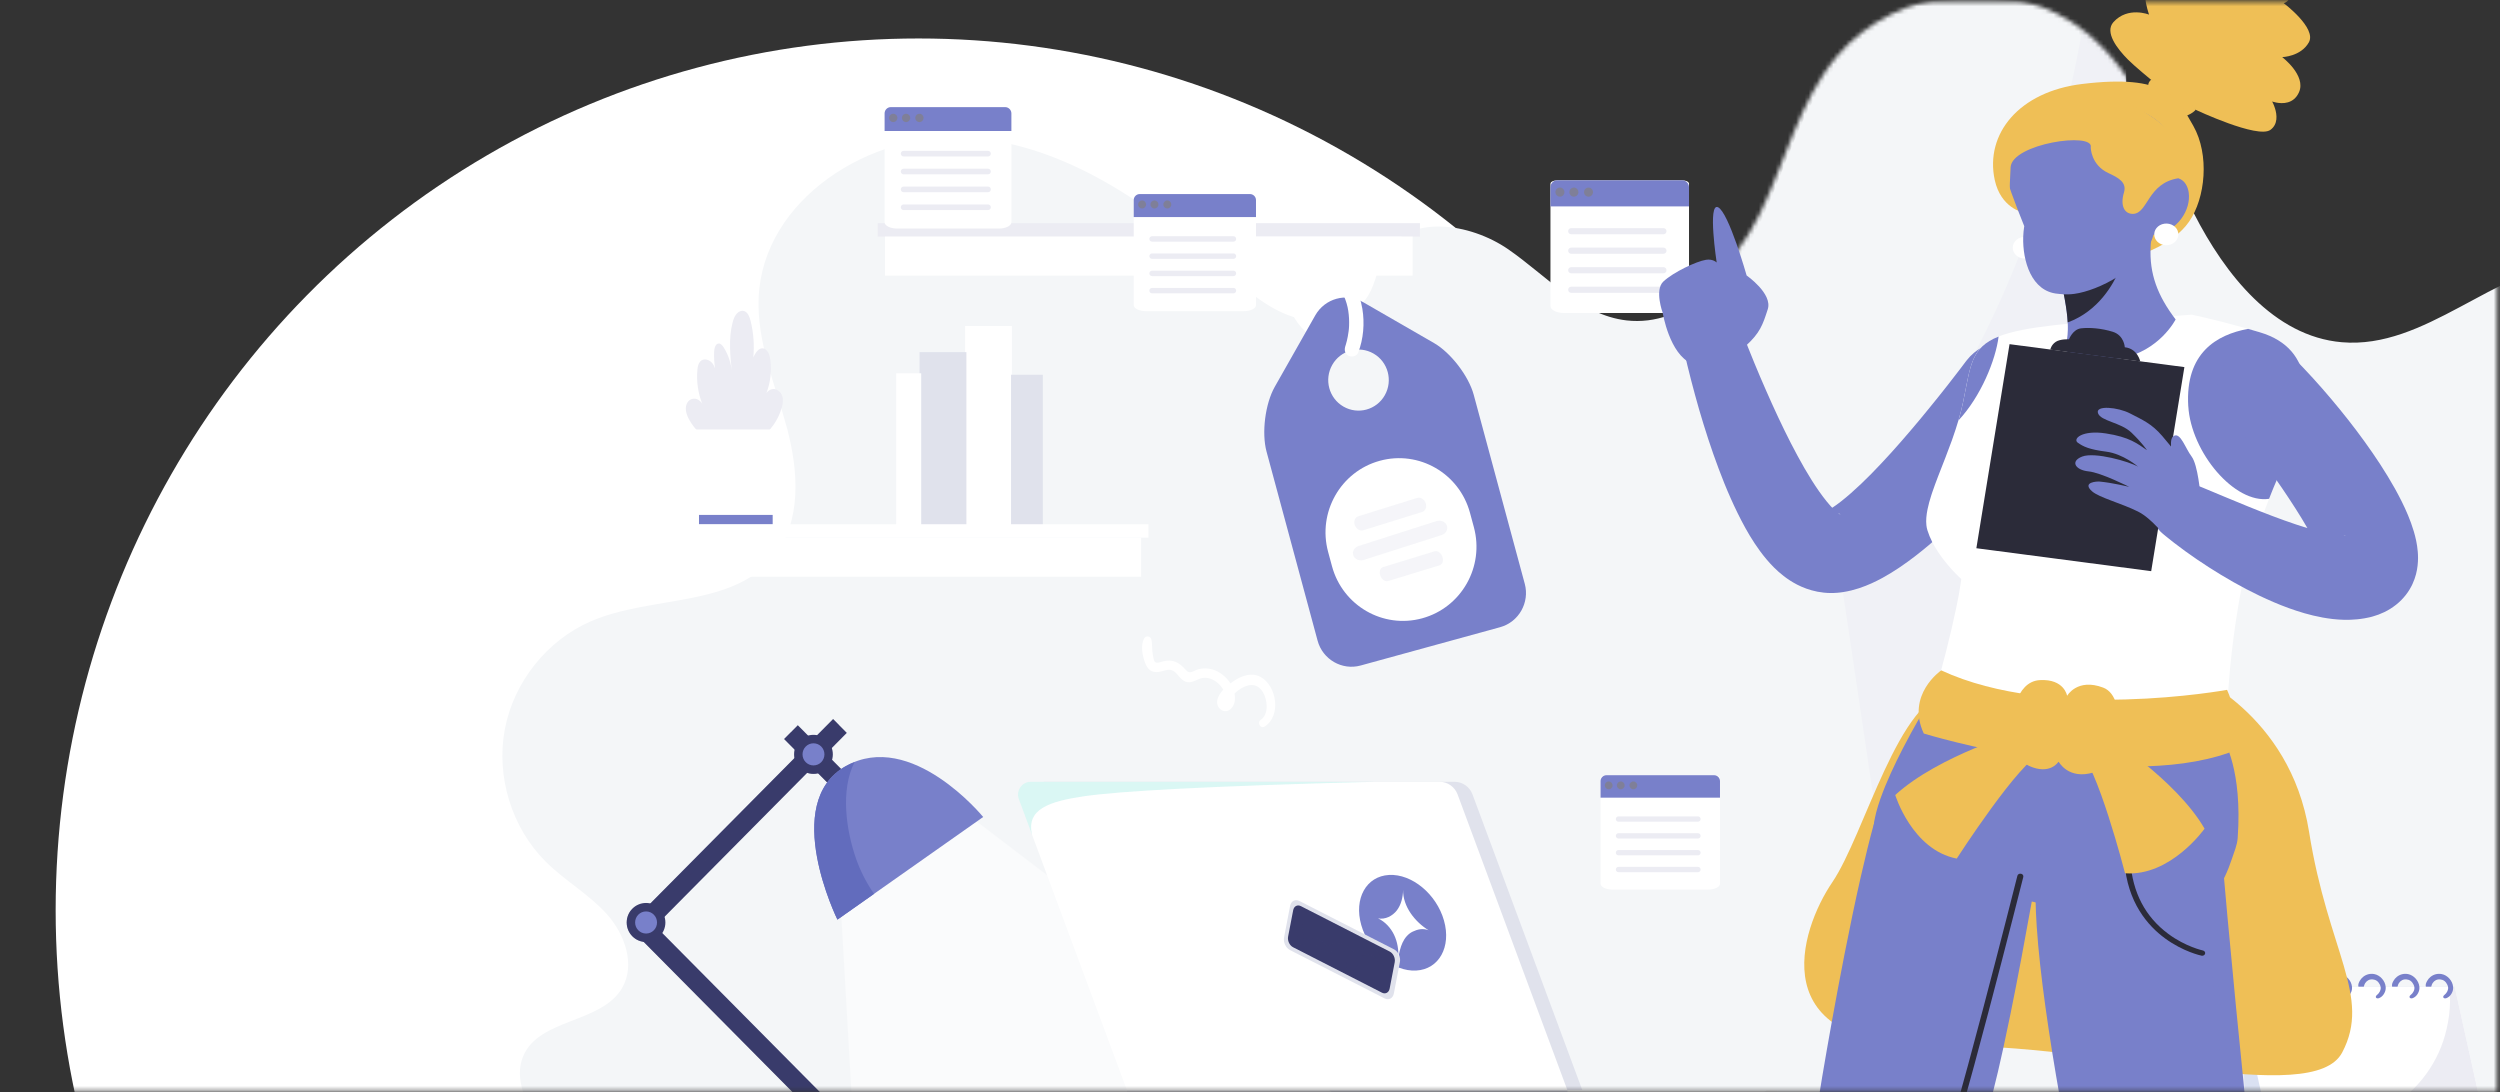 <svg width="602" height="263" viewBox="0 0 602 263" fill="none" xmlns="http://www.w3.org/2000/svg">
<rect x="0" y="0" width="602" height="263" fill="#333333" stroke="none"/>
<mask id="mask0_770_7839" style="mask-type:alpha" maskUnits="userSpaceOnUse" x="0" y="0" width="602" height="263">
<rect x="0.313" y="0.449" width="600.989" height="262.25" fill="#D9D9D9"/>
</mask>
<g mask="url(#mask0_770_7839)">
<ellipse cx="221.184" cy="219.174" rx="207.783" ry="209.91" fill="white"/>
<g clip-path="url(#clip0_770_7839)">
<path d="M149.799 237.914C153.072 232.33 150.452 224.938 146.14 220.134C141.819 215.33 136.045 212.093 131.458 207.539C123.257 199.406 119.415 187.043 121.557 175.644C123.689 164.246 131.743 154.146 142.315 149.592C156.942 143.294 176.478 146.392 186.425 133.881C193.1 125.496 192.272 113.365 189.478 102.987C186.683 92.609 182.215 82.379 182.684 71.63C183.723 47.979 209.593 31.573 233.008 33.131C256.424 34.689 276.925 49.213 294.549 64.85C299.642 69.376 304.827 74.162 311.29 76.276C317.753 78.391 325.908 76.972 329.475 71.138C331.332 68.096 331.7 64.331 333.446 61.224C338.972 51.402 353.975 53.655 363.206 60.046C372.436 66.436 380.563 75.877 391.687 77.157C405.642 78.762 417.511 66.556 423.735 53.85C429.959 41.144 433.232 26.685 442.306 15.861C456.638 -1.232 484.835 -4.014 502.183 9.954C514.98 20.258 520.818 36.72 528.31 51.411C535.794 66.102 547.561 80.988 563.88 82.407C583.995 84.16 600.405 64.813 620.502 62.8C637.73 61.075 654.453 73.42 661.054 89.567C667.655 105.714 665.329 124.541 658.075 140.391C650.914 156.028 638.852 171.406 641.867 188.36C644.892 205.378 662.185 216.471 667.149 233.026C671.24 246.66 665.991 261.749 657.055 272.795C648.128 283.832 635.938 291.604 623.977 299.182L163.313 315.802C148.944 303.708 139.18 287.097 129.693 270.82C126.76 265.784 123.735 259.774 125.96 254.385C129.766 245.176 144.77 246.493 149.808 237.914H149.799Z" fill="#F4F6F8"/>
<mask id="mask1_770_7839" style="mask-type:luminance" maskUnits="userSpaceOnUse" x="120" y="-2" width="549" height="316">
<path d="M149.799 235.646C153.072 230.062 150.452 222.67 146.14 217.866C141.819 213.062 136.046 209.825 131.458 205.271C123.258 197.138 119.415 184.774 121.557 173.376C123.699 161.978 131.743 151.878 142.315 147.324C156.942 141.026 176.478 144.124 186.426 131.613C193.1 123.228 192.273 111.097 189.478 100.719C186.683 90.341 182.215 80.111 182.684 69.362C183.723 45.711 209.593 29.305 233.009 30.863C256.424 32.421 276.926 46.945 294.549 62.582C299.643 67.108 304.828 71.894 311.291 74.008C317.744 76.123 325.908 74.704 329.475 68.87C331.332 65.828 331.7 62.062 333.447 58.955C338.972 49.134 353.976 51.387 363.206 57.778C372.436 64.168 380.563 73.609 391.687 74.889C405.643 76.494 417.511 64.288 423.735 51.582C429.968 38.876 433.232 24.417 442.306 13.593C456.639 -3.5 484.835 -6.282 502.183 7.686C514.98 17.99 520.818 34.452 528.31 49.143C535.794 63.834 547.561 78.72 563.88 80.139C583.995 81.891 600.405 62.545 620.502 60.532C637.731 58.807 654.453 71.151 661.054 87.299C667.655 103.446 665.329 122.273 658.076 138.123C650.914 153.76 638.852 169.138 641.868 186.091C644.892 203.11 662.185 214.203 667.149 230.758C671.241 244.392 665.991 259.481 657.055 270.527C648.128 281.564 635.938 289.336 623.977 296.914L163.313 313.534C148.944 301.44 139.181 284.829 129.693 268.552C126.76 263.516 123.736 257.506 125.96 252.117C129.766 242.908 144.77 244.225 149.808 235.646H149.799Z" fill="white"/>
</mask>
<g mask="url(#mask1_770_7839)">
<path d="M426.065 122.284H511.987V243.994H426.065V122.284Z" fill="#F0F1F6"/>
<path d="M426.065 -5.585H511.987V116.125H426.065V-5.585Z" fill="#F0F1F6"/>
<path d="M505.561 -30.488C505.561 -30.488 504.623 68.259 442.062 131.224C442.062 131.224 463.225 271.196 466.047 300.633H398.319C398.319 300.633 408.671 170.632 412.431 133.032C412.431 133.032 404.433 7.102 402.557 -31.851L505.561 -30.488Z" fill="#F4F6F8"/>
</g>
<path d="M232.395 78.507H243.675V126.661H232.395V78.507Z" fill="white"/>
<path d="M221.429 84.795H232.709V126.652H221.429V84.795Z" fill="#E0E2EC"/>
<path d="M243.456 90.24H251.114V126.652H243.456V90.24Z" fill="#E0E2EC"/>
<path d="M215.804 89.887H221.825V126.661H215.804V89.887Z" fill="white"/>
<path d="M165.558 96.898C166.064 96.045 167.139 95.795 167.967 96.175C168.417 96.388 168.794 96.75 169.089 97.195C168.096 94.682 167.682 91.853 167.93 89.099C167.994 88.357 168.132 87.578 168.601 87.058C169.41 86.149 170.854 86.557 171.589 87.54C171.856 87.893 172.049 88.292 172.196 88.718C171.994 87.401 171.902 86.056 171.957 84.721C171.994 83.868 172.279 82.783 173.023 82.718C173.538 82.671 173.952 83.172 174.255 83.645C175.395 85.444 176.103 87.605 176.278 89.822C175.836 85.788 175.395 81.614 176.397 77.719C176.59 76.949 176.857 76.179 177.344 75.604C177.822 75.029 178.567 74.677 179.229 74.918C180.093 75.224 180.507 76.328 180.755 77.329C181.463 80.158 181.665 83.135 181.398 86.056C181.527 85.787 181.656 85.519 181.812 85.259C182.226 84.554 182.833 83.868 183.577 83.877C184.156 83.877 184.681 84.322 184.984 84.879C185.296 85.435 185.425 86.103 185.508 86.761C185.848 89.414 185.508 92.168 184.561 94.617C184.947 94.098 185.499 93.745 186.087 93.689C187.062 93.597 188.045 94.339 188.376 95.396C188.652 96.277 188.496 97.251 188.248 98.141C186.501 104.355 180.599 108.464 175.037 107.713C172.573 107.379 170.219 106.117 168.362 104.225C166.919 102.751 164.115 99.301 165.54 96.908L165.558 96.898Z" fill="#ECECF3"/>
<path d="M169.098 125.752H185.205L188.919 106.665H165.384L169.098 125.752Z" fill="white"/>
<path d="M168.316 123.99H186.059V126.337H168.316V123.99Z" fill="#7880CA"/>
<path d="M164.795 103.419H189.581V108.687H164.795V103.419Z" fill="white"/>
<path d="M145.958 126.235H276.541V129.472H145.958V126.235Z" fill="white"/>
<path d="M147.723 129.481H274.776V138.876H147.723V129.481Z" fill="white"/>
<path d="M211.343 53.735H341.926V56.972H211.343V53.735Z" fill="#ECECF3"/>
<path d="M213.108 56.972H340.161V66.367H213.108V56.972Z" fill="white"/>
<path d="M251.786 188.253H350.238C352.169 188.253 353.897 189.459 354.577 191.286L381.027 262.524H274.962L248.927 192.408C248.182 190.396 249.653 188.244 251.786 188.244V188.253Z" fill="#E0E2EC"/>
<path d="M271.368 262.534H428.024V269.944H271.368V262.534Z" fill="white"/>
<path d="M409.37 268.933C413.351 268.136 421.055 266.179 425.422 262.524H428.024V269.935H403.652C405.583 269.647 407.495 269.304 409.37 268.933Z" fill="#F4F4F4"/>
<path d="M271.377 262.534H377.442V269.944H271.377V262.534Z" fill="#E0E2EC"/>
<path d="M248.191 188.253H346.644C348.574 188.253 350.303 189.459 350.983 191.286L377.432 262.524H271.368L245.332 192.408C244.587 190.396 246.058 188.244 248.191 188.244V188.253Z" fill="white"/>
<g style="mix-blend-mode:overlay" opacity="0.22">
<path d="M248.192 188.253H331.135C290.804 189.283 269.245 190.516 260.953 191.75C252.66 192.983 247.08 194.829 248.523 201.006L245.333 192.418C244.588 190.405 246.059 188.253 248.192 188.253Z" fill="#57D9CD"/>
</g>
<path d="M325.564 222.857C327.761 230.638 335.005 236.648 341.735 236.286C348.464 235.925 352.142 229.321 349.935 221.549C347.738 213.768 340.494 207.758 333.764 208.12C327.035 208.481 323.357 215.085 325.564 222.857Z" fill="white"/>
<path d="M327.788 222.736C329.59 229.098 335.511 234.004 341.008 233.708C346.515 233.411 349.512 228.013 347.71 221.66C345.909 215.298 339.988 210.391 334.49 210.688C328.983 210.985 325.986 216.383 327.788 222.736Z" fill="#7880CA"/>
<path d="M310.625 228.774L333.406 240.413C334.417 240.933 335.41 240.404 335.64 239.236L337.102 231.64C337.322 230.471 336.688 229.108 335.677 228.598L312.895 216.958C311.884 216.439 310.891 216.967 310.661 218.136L309.2 225.732C308.979 226.9 309.613 228.264 310.625 228.774Z" fill="#E0E2EC"/>
<g style="mix-blend-mode:screen">
<path d="M311.36 228.087L332.762 239.031C333.608 239.467 334.445 239.022 334.628 238.048L335.851 231.695C336.035 230.721 335.511 229.581 334.665 229.145L313.263 218.201C312.417 217.765 311.581 218.21 311.397 219.184L310.174 225.537C309.99 226.511 310.514 227.652 311.36 228.087Z" fill="#393B6B"/>
</g>
<g style="mix-blend-mode:multiply" opacity="0.33">
<path d="M312.409 222.337C312.658 221.873 313.411 221.975 313.531 222.485C313.733 223.302 313.595 224.146 313.77 224.971C313.834 225.259 313.908 225.936 314.128 226.121C314.478 226.39 315.066 226.084 315.443 226C316.96 225.648 317.925 226.167 318.937 227.29C319.332 227.726 319.562 227.865 320.132 227.633C320.435 227.512 320.693 227.355 321.014 227.271C321.731 227.076 322.513 227.095 323.23 227.299C324.407 227.633 325.455 228.477 326.126 229.525C326.319 229.386 326.503 229.247 326.687 229.126C327.919 228.301 329.509 227.735 330.916 228.495C333.508 229.905 334.244 234.7 331.578 236.388C330.906 236.815 330.309 235.767 330.962 235.321C332.295 234.403 332.019 232.122 331.293 230.916C330.29 229.274 328.728 229.645 327.376 230.629C327.156 230.786 326.962 230.972 326.779 231.157C326.944 232.038 326.843 232.984 326.181 233.596C325.206 234.496 323.855 233.531 324.03 232.307C324.122 231.649 324.508 231.055 324.986 230.526C324.949 230.462 324.931 230.406 324.885 230.341C324.094 229.098 322.513 228.208 321.088 228.848C320.003 229.33 319.258 229.71 318.265 228.764C317.787 228.31 317.438 227.633 316.785 227.429C316.123 227.225 315.406 227.614 314.735 227.707C313.549 227.874 312.924 227.28 312.529 226.195C312.115 225.036 311.812 223.478 312.409 222.346V222.337Z" fill="#393B6B"/>
</g>
<path d="M331.834 221.141C333.534 221.484 335.318 220.585 336.375 219.203C337.423 217.811 337.828 216.021 337.864 214.269C337.791 218.34 340.77 222.013 344.006 224.007C342.525 223.46 341.303 223.812 340.19 224.331C339.078 224.851 338.241 225.88 337.726 227.003C337.202 228.125 336.954 229.358 336.715 230.583C336.807 228.709 336.504 226.799 335.695 225.111C334.886 223.423 333.534 221.957 331.852 221.15L331.834 221.141Z" fill="white"/>
<path d="M204.384 187.013L201.088 190.338L188.815 177.956L192.111 174.631L204.384 187.013Z" fill="#393B6B"/>
<g style="mix-blend-mode:multiply" opacity="0.33">
<path d="M202.741 188.678L201.09 190.343L188.816 177.962L190.467 176.296L202.741 188.678Z" fill="#393B6B"/>
</g>
<path d="M200.614 173.154L203.91 176.479L157.15 223.652L153.854 220.327L200.614 173.154Z" fill="#393B6B"/>
<g style="mix-blend-mode:multiply" opacity="0.33">
<path d="M200.611 173.15L202.035 174.586L155.275 221.759L153.851 220.322L200.611 173.15Z" fill="#393B6B"/>
</g>
<path d="M153.223 225.017L156.519 221.692L203.279 268.865L199.983 272.19L153.223 225.017Z" fill="#393B6B"/>
<g style="mix-blend-mode:multiply" opacity="0.33">
<path d="M153.24 225.022L154.566 223.685L201.326 270.857L200 272.195L153.24 225.022Z" fill="#393B6B"/>
</g>
<path d="M150.903 222.134C150.903 224.731 152.99 226.836 155.565 226.836C158.139 226.836 160.226 224.731 160.226 222.134C160.226 219.537 158.139 217.432 155.565 217.432C152.99 217.432 150.903 219.537 150.903 222.134Z" fill="#393B6B"/>
<g style="mix-blend-mode:multiply" opacity="0.33">
<path d="M151.924 219.24C151.915 222.171 153.956 224.397 156.567 225.538C157.063 225.76 157.606 225.936 158.157 226.048C157.422 226.539 156.53 226.836 155.583 226.836C153.009 226.836 150.922 224.731 150.922 222.134C150.922 221.039 151.308 220.038 151.934 219.24H151.924Z" fill="#393B6B"/>
</g>
<path d="M152.936 222.134C152.936 223.609 154.112 224.796 155.574 224.796C157.036 224.796 158.213 223.599 158.213 222.134C158.213 220.669 157.036 219.472 155.574 219.472C154.112 219.472 152.936 220.659 152.936 222.134Z" fill="#7880CA"/>
<path d="M191.225 181.65C191.225 184.247 193.312 186.352 195.886 186.352C198.46 186.352 200.547 184.247 200.547 181.65C200.547 179.053 198.46 176.948 195.886 176.948C193.312 176.948 191.225 179.053 191.225 181.65Z" fill="#393B6B"/>
<g style="mix-blend-mode:multiply" opacity="0.33">
<path d="M192.236 178.757C192.227 181.688 194.268 183.913 196.879 185.054C197.375 185.277 197.918 185.453 198.469 185.564C197.734 186.056 196.842 186.353 195.895 186.353C193.321 186.353 191.234 184.247 191.234 181.651C191.234 180.556 191.62 179.554 192.246 178.757H192.236Z" fill="#393B6B"/>
</g>
<path d="M193.248 181.65C193.248 183.125 194.424 184.312 195.886 184.312C197.348 184.312 198.525 183.125 198.525 181.65C198.525 180.175 197.348 178.988 195.886 178.988C194.424 178.988 193.248 180.185 193.248 181.65Z" fill="#7880CA"/>
<g style="mix-blend-mode:overlay" opacity="0.5">
<path d="M206.082 281.704L202.478 218.794L233.533 196.535L343.413 280.331C344.314 281.017 344.277 282.52 343.238 282.984C321 292.861 221.233 293.186 206.082 281.704Z" fill="white"/>
</g>
<path d="M236.751 196.73L201.651 221.447C201.651 221.447 187.842 193.391 203.655 184.488C219.468 175.584 236.751 196.73 236.751 196.73Z" fill="#7880CA"/>
<path d="M203.657 184.487C204.365 184.089 205.082 183.764 205.799 183.486C202.287 190.303 203.795 200.05 206.139 206.774C207.104 209.529 208.575 212.515 210.469 215.242L201.653 221.447C201.653 221.447 187.844 193.391 203.657 184.487Z" fill="#626CBD"/>
<path d="M529.619 278.013H581.875L591.068 237.585H538.813L529.619 278.013Z" fill="#ECECF3"/>
<g style="mix-blend-mode:multiply" opacity="0.15">
<path d="M538.978 272.856C541.543 263.916 540.642 252.953 537.36 243.966L538.813 237.594H591.068L581.875 278.022H537.121C537.875 276.288 538.5 274.544 538.987 272.856H538.978Z" fill="#73A3EB"/>
</g>
<path d="M538.822 237.585H591.078L600.271 279.079H548.016L538.822 237.585Z" fill="white"/>
<path d="M547.216 267.366C555.499 269.935 564.408 271.261 572.682 267.876C580.055 264.862 585.81 258.221 588.338 250.662C589.497 247.193 590.471 241.935 589.69 237.585H591.078L600.271 279.079H548.016L545.285 266.754C545.938 266.967 546.582 267.171 547.216 267.366Z" fill="#ECECF3"/>
<path d="M584.145 237.585H585.441C585.497 237.455 585.524 237.316 585.57 237.167C585.616 237.01 585.68 236.889 585.8 236.704C585.975 236.425 586.241 236.184 586.563 236.017C586.857 235.869 587.225 235.804 587.602 235.841C587.914 235.86 588.291 235.989 588.586 236.193C588.917 236.435 589.165 236.796 589.339 237.167C589.404 237.306 589.45 237.446 589.477 237.585C589.523 237.789 589.533 237.983 589.496 238.178C589.431 238.54 589.275 238.855 589.045 239.152C588.944 239.291 588.806 239.393 588.687 239.514C588.558 239.644 588.365 239.783 588.337 239.968C588.319 240.07 588.337 240.209 588.42 240.284C588.825 240.608 589.404 240.246 589.744 239.968C590.112 239.662 590.369 239.254 590.544 238.809C590.7 238.41 590.746 237.993 590.7 237.585C590.562 236.166 589.367 234.83 587.979 234.561C587.014 234.376 586.048 234.608 585.276 235.229C584.945 235.498 584.651 235.841 584.449 236.221C584.219 236.629 584.007 237.13 584.145 237.585Z" fill="#7880CA"/>
<path d="M576.027 237.585H577.323C577.378 237.455 577.406 237.316 577.451 237.167C577.497 237.01 577.562 236.889 577.681 236.704C577.856 236.425 578.123 236.184 578.444 236.017C578.739 235.869 579.106 235.804 579.483 235.841C579.796 235.86 580.173 235.989 580.467 236.193C580.798 236.435 581.046 236.796 581.221 237.167C581.285 237.306 581.331 237.446 581.359 237.585C581.405 237.789 581.414 237.983 581.377 238.178C581.313 238.54 581.156 238.855 580.927 239.152C580.825 239.291 580.688 239.393 580.568 239.514C580.439 239.644 580.246 239.783 580.219 239.968C580.2 240.07 580.219 240.209 580.301 240.284C580.706 240.608 581.285 240.246 581.625 239.968C581.993 239.662 582.25 239.254 582.425 238.809C582.581 238.41 582.627 237.993 582.581 237.585C582.444 236.166 581.248 234.83 579.86 234.561C578.895 234.376 577.93 234.608 577.157 235.229C576.826 235.498 576.532 235.841 576.33 236.221C576.1 236.629 575.889 237.13 576.027 237.585Z" fill="#7880CA"/>
<path d="M567.91 237.585H569.206C569.261 237.455 569.289 237.316 569.335 237.167C569.381 237.01 569.445 236.889 569.565 236.704C569.74 236.425 570.006 236.184 570.328 236.017C570.622 235.869 570.99 235.804 571.367 235.841C571.679 235.86 572.056 235.989 572.35 236.193C572.681 236.435 572.93 236.796 573.104 237.167C573.169 237.306 573.215 237.446 573.242 237.585C573.288 237.789 573.297 237.983 573.261 238.178C573.196 238.54 573.04 238.855 572.81 239.152C572.709 239.291 572.571 239.393 572.452 239.514C572.323 239.644 572.13 239.783 572.102 239.968C572.084 240.07 572.102 240.209 572.185 240.284C572.59 240.608 573.169 240.246 573.509 239.968C573.877 239.662 574.134 239.254 574.309 238.809C574.465 238.41 574.511 237.993 574.465 237.585C574.327 236.166 573.132 234.83 571.744 234.561C570.778 234.376 569.813 234.608 569.041 235.229C568.71 235.498 568.416 235.841 568.213 236.221C567.984 236.629 567.772 237.13 567.91 237.585Z" fill="#7880CA"/>
<path d="M559.8 237.585H561.097C561.152 237.455 561.179 237.316 561.225 237.167C561.271 237.01 561.336 236.889 561.455 236.704C561.63 236.425 561.897 236.184 562.218 236.017C562.513 235.869 562.88 235.804 563.257 235.841C563.57 235.86 563.947 235.989 564.241 236.193C564.572 236.435 564.82 236.796 564.995 237.167C565.059 237.306 565.105 237.446 565.133 237.585C565.179 237.789 565.188 237.983 565.151 238.178C565.087 238.54 564.93 238.855 564.701 239.152C564.599 239.291 564.462 239.393 564.342 239.514C564.213 239.644 564.02 239.783 563.993 239.968C563.974 240.07 563.993 240.209 564.075 240.284C564.48 240.608 565.059 240.246 565.399 239.968C565.767 239.662 566.024 239.254 566.199 238.809C566.355 238.41 566.401 237.993 566.355 237.585C566.217 236.166 565.022 234.83 563.634 234.561C562.669 234.376 561.703 234.608 560.931 235.229C560.6 235.498 560.306 235.841 560.104 236.221C559.874 236.629 559.663 237.13 559.8 237.585Z" fill="#7880CA"/>
<path d="M551.684 237.585H552.98C553.035 237.455 553.063 237.316 553.109 237.167C553.155 237.01 553.219 236.889 553.339 236.704C553.513 236.425 553.78 236.184 554.102 236.017C554.396 235.869 554.764 235.804 555.141 235.841C555.453 235.86 555.83 235.989 556.124 236.193C556.455 236.435 556.704 236.796 556.878 237.167C556.943 237.306 556.989 237.446 557.016 237.585C557.062 237.789 557.071 237.983 557.035 238.178C556.97 238.54 556.814 238.855 556.584 239.152C556.483 239.291 556.345 239.393 556.226 239.514C556.097 239.644 555.904 239.783 555.876 239.968C555.858 240.07 555.876 240.209 555.959 240.284C556.363 240.608 556.943 240.246 557.283 239.968C557.651 239.662 557.908 239.254 558.083 238.809C558.239 238.41 558.285 237.993 558.239 237.585C558.101 236.166 556.906 234.83 555.518 234.561C554.552 234.376 553.587 234.608 552.815 235.229C552.484 235.498 552.19 235.841 551.987 236.221C551.758 236.629 551.546 237.13 551.684 237.585Z" fill="#7880CA"/>
<path d="M543.565 237.585H544.862C544.917 237.455 544.944 237.316 544.99 237.167C545.036 237.01 545.101 236.889 545.22 236.704C545.395 236.425 545.661 236.184 545.983 236.017C546.277 235.869 546.645 235.804 547.022 235.841C547.335 235.86 547.712 235.989 548.006 236.193C548.337 236.435 548.585 236.796 548.76 237.167C548.824 237.306 548.87 237.446 548.898 237.585C548.943 237.789 548.953 237.983 548.916 238.178C548.852 238.54 548.695 238.855 548.465 239.152C548.364 239.291 548.226 239.393 548.107 239.514C547.978 239.644 547.785 239.783 547.758 239.968C547.739 240.07 547.758 240.209 547.84 240.284C548.245 240.608 548.824 240.246 549.164 239.968C549.532 239.662 549.789 239.254 549.964 238.809C550.12 238.41 550.166 237.993 550.12 237.585C549.982 236.166 548.787 234.83 547.399 234.561C546.434 234.376 545.468 234.608 544.696 235.229C544.365 235.498 544.071 235.841 543.869 236.221C543.639 236.629 543.427 237.13 543.565 237.585Z" fill="#7880CA"/>
<path d="M523.028 229.813H512.915C508.484 229.813 504.889 233.44 504.889 237.91V281.241C504.889 282.734 506.084 283.94 507.564 283.94H528.387C529.868 283.94 531.063 282.734 531.063 281.241V237.91C531.063 233.44 527.468 229.813 523.037 229.813H523.028Z" fill="#7077B4"/>
<path d="M510.792 222.328H511.72V219.509C511.72 218.804 512.29 218.229 512.989 218.229H522.954C523.653 218.229 524.223 218.804 524.223 219.509V222.328H525.152C525.85 222.328 526.42 222.903 526.42 223.608V229.015C526.42 229.72 525.85 230.295 525.152 230.295H510.782C510.084 230.295 509.514 229.72 509.514 229.015V223.608C509.514 222.903 510.084 222.328 510.782 222.328H510.792Z" fill="#393B6B"/>
<g style="mix-blend-mode:multiply" opacity="0.33">
<path d="M510.794 222.328H511.722V219.509C511.722 218.804 512.292 218.229 512.991 218.229H515.197C515.16 221.271 516.006 224.415 517.394 226.326C518.369 227.671 519.72 229.192 521.283 230.295H510.794C510.095 230.295 509.525 229.72 509.525 229.015V223.608C509.525 222.903 510.095 222.328 510.794 222.328Z" fill="#393B6B"/>
</g>
<path d="M527.462 235.026C528.225 236.259 528.105 238.504 527.526 238.568C527.167 238.606 527.112 237.493 526.809 236.454C526.616 235.795 526.505 235.276 526.266 234.664C526.027 234.052 526.855 234.052 527.462 235.026Z" fill="#7880CA"/>
<path d="M528.435 243.855C528.352 243.15 528.251 242.445 528.14 241.759C528.076 241.369 527.993 240.98 527.791 240.646C527.727 240.535 527.635 240.423 527.506 240.414C527.01 240.358 527.138 242.612 527.138 242.918C527.12 244.773 527.12 246.628 527.111 248.483C527.111 250.338 527.111 252.165 527.497 253.983C527.552 254.252 527.975 254.252 528.039 253.983C528.802 250.755 528.821 247.222 528.435 243.864V243.855Z" fill="#7880CA"/>
<path d="M323.256 84.823C319.983 84.026 316.793 82.134 314.347 79.843C308.758 74.603 308.877 67.053 310.036 59.764C310.569 56.406 313.796 58.261 313.216 60.422C312.288 63.928 311.893 67.6 312.904 71.134C313.639 73.713 315.074 75.818 316.958 77.543C318.42 78.878 319.827 79.76 321.803 80.641C322.134 80.789 322.474 80.928 322.814 81.058C323.274 81.234 322.456 80.928 322.888 81.086C323.007 81.132 323.127 81.169 323.246 81.206C323.485 81.281 323.734 81.364 323.973 81.42C326.133 81.939 325.407 85.343 323.246 84.814L323.256 84.823Z" fill="white"/>
<path d="M306.954 93.161L316.727 75.92C319.034 71.858 324.21 70.429 328.237 72.757L345.328 82.616C349.354 84.944 353.648 90.537 354.87 95.053L367.162 140.573C368.385 145.09 365.719 149.792 361.241 151.025L327.639 160.254C323.162 161.487 318.501 158.798 317.279 154.281L304.987 108.761C303.764 104.244 304.656 97.224 306.954 93.161ZM323.512 97.91C327.005 99.922 331.464 98.707 333.459 95.174C335.454 91.65 334.25 87.151 330.747 85.139C327.253 83.126 322.795 84.341 320.8 87.875C318.805 91.399 320.009 95.897 323.512 97.91Z" fill="#7880CA"/>
<path d="M319.81 132.892C317.238 123.374 322.801 113.555 332.236 110.96C341.671 108.365 351.404 113.977 353.976 123.495L354.91 126.949C357.482 136.467 351.919 146.286 342.484 148.881C333.049 151.476 323.316 145.864 320.744 136.346L319.81 132.892Z" fill="white"/>
<g style="mix-blend-mode:multiply" opacity="0.33">
<path d="M328.283 127.691L342.487 123.267C343.278 123.017 343.646 122.061 343.306 121.134C342.965 120.206 342.046 119.65 341.255 119.9L327.052 124.324C326.261 124.575 325.893 125.53 326.233 126.457C326.573 127.385 327.493 127.941 328.283 127.691Z" fill="#E0E2EC"/>
</g>
<g style="mix-blend-mode:multiply" opacity="0.33">
<path d="M328.393 134.832L347.139 128.841C348.178 128.507 348.748 127.477 348.407 126.559C348.067 125.632 346.927 125.149 345.888 125.483L327.143 131.475C326.104 131.809 325.534 132.838 325.874 133.756C326.215 134.684 327.354 135.166 328.393 134.832Z" fill="#E0E2EC"/>
</g>
<g style="mix-blend-mode:multiply" opacity="0.33">
<path d="M334.249 139.924L346.679 136.121C347.368 135.908 347.662 134.98 347.322 134.053C346.991 133.125 346.146 132.541 345.456 132.754L333.027 136.557C332.337 136.77 332.043 137.698 332.383 138.625C332.714 139.553 333.56 140.137 334.249 139.924Z" fill="#E0E2EC"/>
</g>
<path d="M323.981 83.311C324.11 82.996 323.807 83.821 323.898 83.534C323.963 83.358 324.018 83.172 324.073 82.996C324.266 82.365 324.413 81.716 324.542 81.057C324.625 80.621 324.689 80.176 324.753 79.731C324.781 79.509 324.809 79.286 324.827 79.063C324.79 79.472 324.855 78.646 324.855 78.516C324.91 77.292 324.845 76.058 324.661 74.844C324.321 72.516 323.163 69.77 321.481 67.711C318.805 64.447 315.054 62.378 311.175 60.913C310.292 60.579 310.053 59.327 310.448 58.567C310.927 57.648 311.892 57.5 312.774 57.834C320.239 60.663 326.684 66.088 328.054 74.343C328.633 77.811 328.33 81.632 327.043 84.925C326.693 85.806 325.48 86.066 324.717 85.658C323.816 85.185 323.641 84.192 323.99 83.311H323.981Z" fill="white"/>
<path d="M275.533 153.706C275.9 153.001 277.04 153.159 277.234 153.928C277.537 155.162 277.335 156.432 277.601 157.685C277.693 158.12 277.803 159.15 278.144 159.419C278.668 159.827 279.569 159.363 280.139 159.233C282.437 158.705 283.899 159.484 285.425 161.19C286.022 161.858 286.363 162.053 287.227 161.71C287.686 161.524 288.082 161.292 288.56 161.153C289.654 160.856 290.831 160.884 291.915 161.19C293.69 161.7 295.289 162.98 296.291 164.557C296.586 164.344 296.871 164.14 297.137 163.954C299.004 162.702 301.412 161.849 303.536 162.999C307.471 165.132 308.574 172.385 304.538 174.945C303.517 175.594 302.626 173.999 303.6 173.331C305.614 171.94 305.209 168.489 304.097 166.662C302.589 164.177 300.217 164.742 298.176 166.226C297.836 166.468 297.551 166.746 297.275 167.024C297.523 168.36 297.367 169.788 296.365 170.715C294.894 172.079 292.844 170.623 293.101 168.768C293.248 167.775 293.818 166.866 294.554 166.078C294.499 165.985 294.462 165.893 294.407 165.8C293.212 163.926 290.821 162.572 288.652 163.537C287.006 164.269 285.885 164.844 284.386 163.407C283.669 162.721 283.136 161.691 282.143 161.376C281.15 161.06 280.047 161.663 279.045 161.802C277.243 162.053 276.296 161.153 275.707 159.521C275.073 157.759 274.613 155.412 275.524 153.687L275.533 153.706Z" fill="white"/>
<path d="M273.002 73.471V47.451C273.002 47.051 273.653 46.728 274.456 46.728H300.993C301.797 46.728 302.448 47.051 302.448 47.451V73.471C302.448 74.275 301.134 74.929 299.509 74.929H275.945C274.325 74.929 273.006 74.275 273.006 73.471H273.002Z" fill="white"/>
<path d="M277.413 58.19H297.023C297.38 58.19 297.669 57.897 297.669 57.536C297.669 57.175 297.38 56.882 297.023 56.882H277.413C277.056 56.882 276.766 57.175 276.766 57.536C276.766 57.897 277.056 58.19 277.413 58.19Z" fill="#ECECF3"/>
<path d="M277.413 62.335H297.023C297.38 62.335 297.669 62.043 297.669 61.682C297.669 61.32 297.38 61.028 297.023 61.028H277.413C277.056 61.028 276.766 61.32 276.766 61.682C276.766 62.043 277.056 62.335 277.413 62.335Z" fill="#ECECF3"/>
<path d="M277.413 66.486H297.023C297.38 66.486 297.669 66.194 297.669 65.832C297.669 65.471 297.38 65.179 297.023 65.179H277.413C277.056 65.179 276.766 65.471 276.766 65.832C276.766 66.194 277.056 66.486 277.413 66.486Z" fill="#ECECF3"/>
<path d="M277.413 70.636H297.023C297.38 70.636 297.669 70.344 297.669 69.982C297.669 69.621 297.38 69.329 297.023 69.329H277.413C277.056 69.329 276.766 69.621 276.766 69.982C276.766 70.344 277.056 70.636 277.413 70.636Z" fill="#ECECF3"/>
<path d="M273.002 48.199V52.272H302.443V48.199C302.443 47.386 301.793 46.728 300.989 46.728H274.452C273.648 46.728 272.998 47.386 272.998 48.199H273.002Z" fill="#7880CA"/>
<path d="M280.134 49.235C280.134 49.769 280.563 50.203 281.091 50.203C281.618 50.203 282.047 49.769 282.047 49.235C282.047 48.702 281.618 48.268 281.091 48.268C280.563 48.268 280.134 48.702 280.134 49.235Z" fill="#7F7F98"/>
<path d="M277.03 49.235C277.03 49.769 277.459 50.203 277.986 50.203C278.514 50.203 278.943 49.769 278.943 49.235C278.943 48.702 278.514 48.268 277.986 48.268C277.459 48.268 277.03 48.702 277.03 49.235Z" fill="#7F7F98"/>
<path d="M274.059 49.235C274.059 49.769 274.488 50.203 275.015 50.203C275.542 50.203 275.972 49.769 275.972 49.235C275.972 48.702 275.542 48.268 275.015 48.268C274.488 48.268 274.059 48.702 274.059 49.235Z" fill="#7F7F98"/>
<path d="M213.012 53.526V26.542C213.012 26.128 213.687 25.793 214.52 25.793H242.04C242.873 25.793 243.548 26.128 243.548 26.542V53.526C243.548 54.36 242.186 55.038 240.501 55.038H216.063C214.383 55.038 213.016 54.36 213.016 53.526H213.012Z" fill="white"/>
<path d="M217.585 37.679H237.922C238.293 37.679 238.593 37.376 238.593 37.001C238.593 36.627 238.293 36.323 237.922 36.323H217.585C217.215 36.323 216.915 36.627 216.915 37.001C216.915 37.376 217.215 37.679 217.585 37.679Z" fill="#ECECF3"/>
<path d="M217.585 41.978H237.922C238.293 41.978 238.593 41.675 238.593 41.3C238.593 40.926 238.293 40.623 237.922 40.623H217.585C217.215 40.623 216.915 40.926 216.915 41.3C216.915 41.675 217.215 41.978 217.585 41.978Z" fill="#ECECF3"/>
<path d="M217.585 46.283H237.922C238.293 46.283 238.593 45.979 238.593 45.605C238.593 45.23 238.293 44.927 237.922 44.927H217.585C217.215 44.927 216.915 45.23 216.915 45.605C216.915 45.979 217.215 46.283 217.585 46.283Z" fill="#ECECF3"/>
<path d="M217.585 50.587H237.922C238.293 50.587 238.593 50.283 238.593 49.909C238.593 49.534 238.293 49.231 237.922 49.231H217.585C217.215 49.231 216.915 49.534 216.915 49.909C216.915 50.283 217.215 50.587 217.585 50.587Z" fill="#ECECF3"/>
<path d="M213.012 27.318V31.542H243.544V27.318C243.544 26.475 242.869 25.793 242.036 25.793H214.516C213.682 25.793 213.008 26.475 213.008 27.318H213.012Z" fill="#7880CA"/>
<path d="M220.407 28.393C220.407 28.946 220.853 29.397 221.399 29.397C221.946 29.397 222.392 28.946 222.392 28.393C222.392 27.84 221.946 27.39 221.399 27.39C220.853 27.39 220.407 27.84 220.407 28.393Z" fill="#7F7F98"/>
<path d="M217.189 28.393C217.189 28.946 217.634 29.397 218.181 29.397C218.728 29.397 219.173 28.946 219.173 28.393C219.173 27.84 218.728 27.39 218.181 27.39C217.634 27.39 217.189 27.84 217.189 28.393Z" fill="#7F7F98"/>
<path d="M214.107 28.393C214.107 28.946 214.553 29.397 215.099 29.397C215.646 29.397 216.092 28.946 216.092 28.393C216.092 27.84 215.646 27.39 215.099 27.39C214.553 27.39 214.107 27.84 214.107 28.393Z" fill="#7F7F98"/>
<path d="M385.414 212.791V187.374C385.414 186.983 386.05 186.668 386.835 186.668H412.757C413.542 186.668 414.178 186.983 414.178 187.374V212.791C414.178 213.577 412.894 214.215 411.308 214.215H388.289C386.706 214.215 385.418 213.577 385.418 212.791H385.414Z" fill="white"/>
<path d="M389.721 197.865H408.878C409.227 197.865 409.509 197.579 409.509 197.226C409.509 196.873 409.227 196.587 408.878 196.587H389.721C389.373 196.587 389.09 196.873 389.09 197.226C389.09 197.579 389.373 197.865 389.721 197.865Z" fill="#ECECF3"/>
<path d="M389.721 201.914H408.878C409.227 201.914 409.509 201.628 409.509 201.275C409.509 200.922 409.227 200.637 408.878 200.637H389.721C389.373 200.637 389.09 200.922 389.09 201.275C389.09 201.628 389.373 201.914 389.721 201.914Z" fill="#ECECF3"/>
<path d="M389.721 205.969H408.878C409.227 205.969 409.509 205.683 409.509 205.33C409.509 204.978 409.227 204.692 408.878 204.692H389.721C389.373 204.692 389.09 204.978 389.09 205.33C389.09 205.683 389.373 205.969 389.721 205.969Z" fill="#ECECF3"/>
<path d="M389.721 210.022H408.878C409.227 210.022 409.509 209.737 409.509 209.384C409.509 209.031 409.227 208.745 408.878 208.745H389.721C389.373 208.745 389.09 209.031 389.09 209.384C389.09 209.737 389.373 210.022 389.721 210.022Z" fill="#ECECF3"/>
<path d="M385.414 188.105V192.083H414.173V188.105C414.173 187.311 413.538 186.668 412.753 186.668H386.83C386.045 186.668 385.41 187.311 385.41 188.105H385.414Z" fill="#7880CA"/>
<path d="M392.379 189.117C392.379 189.638 392.799 190.062 393.314 190.062C393.829 190.062 394.249 189.638 394.249 189.117C394.249 188.596 393.829 188.172 393.314 188.172C392.799 188.172 392.379 188.596 392.379 189.117Z" fill="#7F7F98"/>
<path d="M389.346 189.118C389.346 189.639 389.765 190.063 390.281 190.063C390.796 190.063 391.215 189.639 391.215 189.118C391.215 188.597 390.796 188.172 390.281 188.172C389.765 188.172 389.346 188.597 389.346 189.118Z" fill="#7F7F98"/>
<path d="M386.444 189.118C386.444 189.639 386.864 190.063 387.379 190.063C387.894 190.063 388.313 189.639 388.313 189.118C388.313 188.597 387.894 188.172 387.379 188.172C386.864 188.172 386.444 188.597 386.444 189.118Z" fill="#7F7F98"/>
<path d="M373.349 73.726V44.242C373.349 43.788 374.086 43.423 374.997 43.423H405.067C405.977 43.423 406.714 43.788 406.714 44.242V73.726C406.714 74.637 405.226 75.378 403.385 75.378H376.683C374.847 75.378 373.354 74.637 373.354 73.726H373.349Z" fill="white"/>
<path d="M378.343 56.411H400.564C400.969 56.411 401.296 56.079 401.296 55.67C401.296 55.261 400.969 54.929 400.564 54.929H378.343C377.938 54.929 377.61 55.261 377.61 55.67C377.61 56.079 377.938 56.411 378.343 56.411Z" fill="#ECECF3"/>
<path d="M378.343 61.109H400.564C400.969 61.109 401.296 60.778 401.296 60.368C401.296 59.959 400.969 59.627 400.564 59.627H378.343C377.938 59.627 377.61 59.959 377.61 60.368C377.61 60.778 377.938 61.109 378.343 61.109Z" fill="#ECECF3"/>
<path d="M378.343 65.812H400.564C400.969 65.812 401.296 65.48 401.296 65.071C401.296 64.662 400.969 64.33 400.564 64.33H378.343C377.938 64.33 377.61 64.662 377.61 65.071C377.61 65.48 377.938 65.812 378.343 65.812Z" fill="#ECECF3"/>
<path d="M378.343 70.515H400.564C400.969 70.515 401.296 70.183 401.296 69.774C401.296 69.365 400.969 69.033 400.564 69.033H378.343C377.938 69.033 377.61 69.365 377.61 69.774C377.61 70.183 377.938 70.515 378.343 70.515Z" fill="#ECECF3"/>
<path d="M373.349 45.09V49.705H406.71V45.09C406.71 44.169 405.973 43.423 405.062 43.423H374.992C374.081 43.423 373.344 44.169 373.344 45.09H373.349Z" fill="#7880CA"/>
<path d="M381.429 46.264C381.429 46.868 381.915 47.361 382.513 47.361C383.11 47.361 383.597 46.868 383.597 46.264C383.597 45.66 383.11 45.167 382.513 45.167C381.915 45.167 381.429 45.66 381.429 46.264Z" fill="#7F7F98"/>
<path d="M377.912 46.264C377.912 46.868 378.398 47.361 378.996 47.361C379.593 47.361 380.08 46.868 380.08 46.264C380.08 45.66 379.593 45.167 378.996 45.167C378.398 45.167 377.912 45.66 377.912 46.264Z" fill="#7F7F98"/>
<path d="M374.544 46.264C374.544 46.868 375.03 47.361 375.628 47.361C376.225 47.361 376.712 46.868 376.712 46.264C376.712 45.66 376.225 45.167 375.628 45.167C375.03 45.167 374.544 45.66 374.544 46.264Z" fill="#7F7F98"/>
</g>
<path d="M473.372 87.037L472.35 88.393L471.269 89.801L469.086 92.626C467.615 94.505 466.122 96.374 464.607 98.22C463.104 100.075 461.584 101.91 460.038 103.712C458.497 105.519 456.945 107.307 455.367 109.046C453.788 110.786 452.194 112.487 450.589 114.121C448.983 115.75 447.351 117.312 445.736 118.729C444.136 120.142 442.504 121.435 441.145 122.309C440.487 122.747 439.887 123.059 439.668 123.174C439.614 123.208 439.598 123.217 439.604 123.227C439.625 123.227 439.679 123.227 439.796 123.222L439.898 123.213C439.898 123.213 439.925 123.213 439.962 123.213L440.123 123.198C440.342 123.189 440.556 123.179 440.77 123.189C441.193 123.198 441.578 123.251 441.905 123.328C442.226 123.4 442.482 123.482 442.68 123.568C442.868 123.64 442.996 123.717 443.071 123.77C443.221 123.876 443.178 123.895 443.06 123.847C442.803 123.732 442.263 123.323 441.696 122.775C441.123 122.228 440.503 121.536 439.893 120.781C439.277 120.022 438.657 119.195 438.047 118.33C436.827 116.596 435.65 114.702 434.515 112.746C433.392 110.786 432.289 108.763 431.235 106.701C429.127 102.573 427.142 98.311 425.253 93.991C424.301 91.833 423.375 89.656 422.476 87.475L421.149 84.193L420.496 82.554L419.87 80.954L419.806 80.795C418.442 77.311 414.193 75.481 410.314 76.706C406.767 77.826 404.755 81.117 405.482 84.337L405.9 86.182L406.323 87.979C406.611 89.176 406.916 90.363 407.221 91.555C407.837 93.933 408.484 96.302 409.164 98.671C410.55 103.405 412.069 108.128 413.851 112.862C414.739 115.226 415.686 117.6 416.746 119.974C417.805 122.353 418.955 124.741 420.298 127.168C420.973 128.383 421.7 129.609 422.524 130.848C423.348 132.093 424.253 133.352 425.35 134.654C426.452 135.957 427.715 137.307 429.507 138.705C430.417 139.402 431.46 140.118 432.776 140.791C433.434 141.127 434.167 141.454 434.97 141.742C435.789 142.035 436.677 142.29 437.651 142.482C438.63 142.67 439.679 142.785 440.759 142.8C441.305 142.8 441.851 142.79 442.397 142.742L442.809 142.703L443.119 142.67C443.317 142.646 443.52 142.622 443.708 142.593C444.478 142.478 445.168 142.333 445.832 142.17C446.474 142.007 447.089 141.829 447.651 141.646C449.904 140.897 451.632 140.051 453.205 139.205C454.768 138.355 456.143 137.49 457.443 136.615C458.738 135.74 459.947 134.861 461.108 133.972C463.42 132.189 465.538 130.387 467.577 128.561C469.616 126.74 471.558 124.895 473.441 123.025C477.214 119.301 480.756 115.5 484.186 111.641C485.887 109.705 487.567 107.758 489.215 105.788C490.039 104.803 490.863 103.818 491.676 102.818L492.891 101.31L494.132 99.733C498.14 94.649 496.797 87.609 491.136 84.015C485.475 80.416 477.636 81.622 473.634 86.706C473.597 86.754 473.559 86.797 473.527 86.845L473.383 87.033L473.372 87.037Z" fill="#7880CA"/>
<path d="M400.384 75.346C400.384 75.346 402.011 85.337 407.383 87.557C411.904 89.426 420.401 83.27 420.401 83.27C423.81 80.161 424.468 78.229 425.677 74.467C426.886 70.704 420.589 66.336 420.589 66.336C420.589 66.336 416.292 51.189 413.718 49.911C411.145 48.633 413.376 63.217 413.376 63.217C413.376 63.217 412.493 62.294 410.802 62.559C408.496 62.924 402.974 65.519 400.534 67.797C398.351 69.839 400.384 75.341 400.384 75.341V75.346Z" fill="#7880CA"/>
<path d="M527.202 161.968C527.202 161.968 551.457 171.545 556.032 200.358C560.607 229.176 571.126 239.95 563.994 253.444C556.861 266.937 507.18 251.195 465.664 251.733C424.148 252.266 433.378 223.996 441.212 212.453C449.05 200.911 457.269 167.494 470.025 166.567C482.781 165.634 527.197 161.968 527.197 161.968H527.202Z" fill="#EFBF56"/>
<path d="M487.245 216.658C488.277 216.893 489.321 217.114 490.364 217.331C503.72 220.07 517.738 221.18 527.546 219.075C532.388 218.037 535.487 212.713 537.456 206.768C537.996 205.144 538.708 203.505 538.831 201.833C540.029 185.312 535.497 178.301 535.497 178.301L463.279 171.064C463.279 171.064 460.877 175.033 458.212 180.209C456.28 183.957 454.215 188.335 452.819 192.294C452.819 192.294 452.819 192.304 452.813 192.304C451.979 194.673 451.385 196.893 451.208 198.734C450.635 204.62 467.806 212.27 487.239 216.658H487.245Z" fill="#7880CA"/>
<path d="M490.458 223.313C491.903 245.231 499.421 284.981 504.3 303.823C504.423 304.29 504.541 304.741 504.659 305.183C504.868 305.957 505.066 306.683 505.258 307.365C509.507 322.363 531.503 373.391 543.162 400.062C543.328 400.441 543.494 400.821 543.655 401.181C544.291 402.637 545.212 405.285 545.779 406.568C548.122 406.261 550.6 405.9 552.943 405.597C559.016 404.829 564.565 404.204 570.67 403.661C570.488 402.618 570.296 399.663 570.092 398.481C570.028 398.106 569.959 397.721 569.889 397.327C567.658 384.559 564.228 365.006 561.066 347.5C555.817 318.446 547.962 302.742 547.962 302.742C547.962 302.742 544.12 296.673 542.205 279.465C540.621 265.207 536.099 219.729 534.986 204.486C534.756 201.41 534.623 199.608 534.623 199.608C534.623 199.608 497.901 197.028 491.298 208.45C490.79 209.339 490.453 210.315 490.34 211.377C490.046 214.029 490.116 218.176 490.453 223.309L490.458 223.313Z" fill="#7880CA"/>
<path d="M530.293 230.143C530.62 230.143 530.914 229.941 530.989 229.643C531.08 229.297 530.839 228.951 530.454 228.874C530.39 228.86 526.323 227.975 522.166 224.909C516.596 220.796 513.508 214.914 513 207.427C512.973 207.072 512.636 206.803 512.24 206.827C511.844 206.851 511.545 207.153 511.571 207.509C512.246 217.327 517.238 222.954 521.315 225.943C525.735 229.186 529.956 230.09 530.133 230.128C530.186 230.138 530.24 230.147 530.293 230.147V230.143Z" fill="#2B2B39"/>
<path d="M440.227 409.485C440.259 409.894 440.286 410.298 440.318 410.677C440.639 414.978 440.832 417.462 440.832 417.462L442.769 417.275L462.053 415.391L464.535 415.151C464.535 415.151 464.658 412.873 464.899 409.019C464.921 408.635 464.947 408.231 464.974 407.813C465.862 394.002 468.11 363.57 471.812 341.724C476.74 312.627 472.08 295.847 472.08 295.847C472.08 295.847 471.529 287.673 477.463 271.296C478.923 267.259 480.652 260.364 482.417 252.267C482.979 249.696 483.541 247 484.108 244.242C485.927 235.313 487.72 225.664 489.25 217.101C489.48 215.813 489.705 214.554 489.924 213.319C490.004 212.853 490.09 212.386 490.165 211.93C492.22 200.195 493.616 191.55 493.616 191.55C493.616 191.55 489.721 189.95 484.333 188.335C478.757 186.663 471.582 184.976 465.488 185.039C459.789 185.096 455.032 186.682 453.422 191.243C452.732 193.198 452.009 195.563 451.266 198.254C450.228 202.007 449.152 206.389 448.066 211.171C446.744 216.99 445.412 223.396 444.122 229.96C443.079 235.289 442.062 240.729 441.099 246.048C437.835 264.15 435.267 280.864 434.582 287.226C434.416 288.725 434.315 290.667 434.25 292.978C434.24 293.449 434.229 293.93 434.224 294.429C433.785 320.48 438.51 386.564 440.222 409.485H440.227Z" fill="#7880CA"/>
<path d="M529.849 203.654C530.251 203.62 530.609 203.88 530.647 204.24C530.721 204.908 538.03 271.252 541.123 297.201C541.68 298.701 550.963 323.732 553.681 337.149C556.121 349.196 563.762 382.195 567.384 397.759C566.919 397.894 566.448 398.004 565.977 398.115C562.36 382.579 554.692 349.465 552.247 337.384C549.476 323.713 539.812 297.807 539.716 297.547C539.7 297.499 539.689 297.456 539.684 297.408C536.596 271.502 529.277 205.033 529.202 204.361C529.159 204 529.453 203.678 529.855 203.645L529.849 203.654Z" fill="#7880CA"/>
<path d="M490.229 213.38C490.492 213.38 490.748 213.25 490.877 213.029C491.064 212.707 490.925 212.313 490.567 212.145C490.454 212.092 482.722 208.33 481.176 200.141C481.107 199.786 480.732 199.541 480.331 199.603C479.935 199.665 479.667 200.002 479.731 200.362C481.406 209.228 489.539 213.149 489.887 213.313C489.994 213.366 490.112 213.39 490.224 213.39L490.229 213.38Z" fill="#7880CA"/>
<path d="M460.349 409C460.702 408.971 460.991 408.716 461.017 408.389C461.066 407.712 465.86 340.393 467.47 325.039C469.022 310.253 466.652 289.004 466.432 287.062C471.922 271.94 487.059 211.78 487.209 211.175C487.3 210.819 487.048 210.469 486.658 210.392C486.262 210.31 485.871 210.536 485.786 210.887C485.63 211.497 470.424 271.949 464.993 286.788C464.961 286.875 464.95 286.971 464.961 287.062C464.988 287.288 467.62 309.624 466.015 324.914C464.399 340.287 459.605 407.625 459.557 408.303C459.53 408.663 459.835 408.976 460.242 409C460.279 409 460.316 409 460.349 409Z" fill="#2B2B39"/>
<path d="M463.246 175.221C469.49 176.725 476.622 177.907 484.755 178.733C485.264 178.786 485.777 178.839 486.296 178.887C499.989 180.185 516.463 180.487 536.277 179.603C536.138 175.158 536.282 170.612 536.566 166.307C536.587 165.985 536.609 165.667 536.63 165.35C537.465 153.712 539.289 144.12 539.343 143.827C539.45 143.188 539.573 142.515 539.717 141.818C539.776 141.52 539.84 141.217 539.905 140.91C540.338 138.916 540.9 136.71 541.569 134.365C541.922 133.111 542.312 131.813 542.73 130.492C543.142 129.189 543.581 127.854 544.051 126.498C544.11 126.33 544.169 126.162 544.228 125.994C544.33 125.706 544.431 125.412 544.533 125.119C544.827 124.293 545.127 123.461 545.437 122.625C545.742 121.789 546.063 120.953 546.39 120.117C546.577 119.622 546.775 119.132 546.968 118.637C547.005 118.555 547.042 118.464 547.075 118.377C547.224 117.998 547.374 117.623 547.529 117.248C547.535 117.234 547.54 117.219 547.545 117.205C547.883 116.383 548.225 115.566 548.573 114.759C548.701 114.456 548.83 114.153 548.963 113.855C549.675 112.202 550.419 110.578 551.184 108.978C556.786 97.262 557.685 84.057 544.223 80.025C543.243 79.727 542.275 79.449 541.339 79.184C539.605 78.689 537.946 78.247 536.427 77.848C536.041 77.748 535.672 77.651 535.308 77.56C532.542 76.854 530.322 76.344 529.027 76.051C528.679 75.974 528.395 75.912 528.192 75.864C528.106 75.844 528.037 75.83 527.978 75.816C527.85 75.787 527.785 75.772 527.785 75.772L499.518 77.877L496.826 78.079C496.323 78.132 495.831 78.18 495.35 78.233C495.002 78.266 494.659 78.31 494.322 78.348C491.486 78.675 489.073 79.031 487.008 79.439C484.68 79.9 482.802 80.419 481.267 81.03C480.453 81.352 479.736 81.702 479.105 82.082C478.827 82.25 478.565 82.423 478.313 82.601C475.557 84.586 474.648 87.325 473.818 91.284C473.749 91.606 473.679 91.938 473.615 92.279C473.364 93.543 473.107 94.927 472.791 96.441C472.759 96.585 472.732 96.729 472.7 96.873C472.689 96.921 472.679 96.969 472.668 97.017C472.582 97.426 472.486 97.834 472.39 98.238C472.32 98.531 472.251 98.824 472.176 99.112C471.994 99.824 471.796 100.525 471.587 101.232C471.175 102.64 470.72 104.024 470.239 105.388C470.191 105.532 470.137 105.677 470.089 105.821C470.036 105.97 469.987 106.109 469.934 106.253C468.971 108.93 467.943 111.491 467.007 113.903C466.9 114.173 466.798 114.437 466.697 114.701C466.691 114.716 466.686 114.73 466.681 114.744C466.194 116.013 465.739 117.238 465.343 118.401C465.322 118.473 465.295 118.545 465.268 118.618C465.193 118.834 465.129 119.045 465.059 119.257C464.68 120.439 464.369 121.558 464.155 122.611C463.866 124.033 463.748 125.336 463.877 126.484C463.925 126.912 464.005 127.32 464.128 127.709C464.423 128.656 464.813 129.584 465.263 130.477C465.284 130.521 465.311 130.569 465.332 130.612C465.52 130.972 465.718 131.328 465.921 131.679C466.472 132.625 467.087 133.524 467.697 134.351C469.265 136.455 470.87 138.089 471.694 138.882C472.058 139.233 472.272 139.42 472.272 139.42C472.272 139.444 472.272 139.473 472.267 139.502C472.245 139.713 472.213 139.93 472.181 140.16C472.058 141.044 471.887 142.092 471.673 143.279C471.651 143.385 471.518 144.106 471.272 145.321C471.213 145.605 471.148 145.912 471.079 146.254C470.811 147.551 470.448 149.223 469.993 151.189C469.918 151.511 469.838 151.842 469.757 152.183C468.345 158.219 466.162 166.638 463.229 175.211L463.246 175.221Z" fill="white"/>
<path d="M467.442 161.429C467.442 161.429 458.897 167.292 463.247 176.633C463.247 176.633 509.611 190.862 536.76 181.237C536.76 181.237 539.441 172.919 536.284 166.114C536.284 166.114 494.121 173.842 467.447 161.424L467.442 161.429Z" fill="#EFBF56"/>
<path d="M486.938 176.047C486.938 176.047 466.884 181.828 456.375 191.439C456.375 191.439 460.399 204.635 471.18 206.749C471.18 206.749 486.494 182.982 491.636 181.42L486.938 176.042V176.047Z" fill="#EFBF56"/>
<path d="M506.655 176.782C506.655 176.782 523.943 187.585 530.861 199.541C530.861 199.541 522.712 211.098 511.711 210.286C511.711 210.286 504.825 183.529 500.411 180.684L506.655 176.782Z" fill="#EFBF56"/>
<path d="M484.76 175.191C484.557 173.029 484.803 170.843 485.579 168.786C486.462 166.446 488.126 163.937 491.213 163.769C497.094 163.447 497.763 167.551 497.763 167.551C497.763 167.551 500.197 163.202 506.457 165.581C512.718 167.959 510.267 184.106 504.162 185.989C498.052 187.873 495.708 183.39 495.708 183.39C495.708 183.39 493.723 186.744 488.586 184.427C486.077 183.298 485.055 178.315 484.76 175.191Z" fill="#EFBF56"/>
<path d="M481.264 81.035C480.574 86.638 477.021 95.441 471.596 101.241C472.008 99.853 472.366 98.445 472.671 97.027C472.682 96.979 472.693 96.931 472.703 96.883C472.735 96.739 472.762 96.595 472.789 96.451C474.523 88.089 474.565 83.702 481.264 81.035Z" fill="#7880CA"/>
<path d="M526.938 97.801C527.607 108.973 538.137 121.376 546.398 120.112C546.623 119.531 546.853 118.954 547.083 118.378C547.233 117.998 547.388 117.623 547.543 117.248C548.683 114.452 549.908 111.669 551.192 108.983C556.789 97.267 557.693 84.062 544.226 80.03C543.247 79.737 542.284 79.459 541.342 79.189C533.829 80.578 526.162 84.942 526.932 97.806L526.938 97.801Z" fill="#7880CA"/>
<path d="M492.508 109.564C484.241 109.564 482.427 101.558 482.411 101.476C482.341 101.159 482.577 100.852 482.93 100.789C483.283 100.727 483.626 100.938 483.695 101.255C483.759 101.558 485.332 108.396 492.513 108.396C500.047 108.396 516.425 98.064 516.591 97.964C516.885 97.776 517.292 97.839 517.501 98.103C517.709 98.367 517.64 98.732 517.346 98.92C516.661 99.352 500.453 109.569 492.513 109.569L492.508 109.564Z" fill="#CA9441"/>
<path d="M512.428 14.359C513.947 15.897 517.987 19.217 517.987 19.217L523.787 22.788L528.72 26.44C528.72 26.44 543.649 33.465 546.699 31.284C548.577 29.938 548.304 27.641 547.817 26.079C547.512 25.113 547.132 24.431 547.132 24.431C547.132 24.431 547.517 24.58 548.111 24.695C549.583 24.988 552.322 25.084 553.601 22.211C555.388 18.179 549.551 13.753 549.551 13.753C549.551 13.753 554.045 13.633 555.977 10.193C557.903 6.747 549.909 0.76 549.909 0.76C549.909 0.76 552.531 0.26 551.14 -3.907C549.743 -8.073 544.682 -6.862 544.682 -6.862C544.682 -6.862 545.217 -14.474 539.079 -14.906C532.948 -15.339 528.624 -8.111 528.624 -8.111C528.624 -8.111 523.996 -10.307 519.164 -7.539C514.333 -4.772 517.505 3.523 517.505 3.523C517.505 3.523 512.396 1.466 508.918 5.325C506.729 7.761 509.833 11.749 512.433 14.364L512.428 14.359Z" fill="#EFBF56"/>
<path d="M517.989 19.212C517.989 19.212 525.833 20.596 528.722 26.434C528.722 26.434 527.716 27.756 525.127 28.241C525.127 28.241 523.725 24.306 517.598 22.177C517.598 22.177 516.63 20.312 517.983 19.212H517.989Z" fill="#EFBF56"/>
<path d="M487.1 51.139C487.1 51.139 481.776 50.077 480.326 43.306C477.961 32.273 486.126 22.071 501.392 20.221C521.387 17.794 524.228 23.354 528.156 30.317C532.083 37.28 531.088 47.689 527.118 53.393C523.276 58.914 515.394 61.283 515.394 61.283L487.105 51.139H487.1Z" fill="#EFBF56"/>
<path d="M490.443 59.231C490.699 60.654 489.624 61.994 488.04 62.225C486.456 62.456 484.963 61.49 484.707 60.067C484.45 58.645 485.525 57.304 487.109 57.074C488.693 56.843 490.186 57.809 490.443 59.231Z" fill="white"/>
<path d="M523.888 76.931C523.888 76.931 520.009 84.562 510.731 86.277C498.943 88.459 497.279 83.927 497.279 83.927C497.686 82.452 497.889 81.001 497.932 79.454C497.948 78.867 497.937 78.267 497.905 77.647C497.82 75.955 497.568 74.11 497.183 71.991C497.092 71.496 496.996 70.977 496.889 70.448L496.878 70.386C504.995 68.19 511.512 64.547 515.761 58.843L516.954 58.113L517.756 57.618L517.938 58.041L517.874 59.425C517.542 65.926 519.527 71.193 523.899 76.936L523.888 76.931Z" fill="#7880CA"/>
<path d="M510.426 64.83C508.922 68.453 505.305 74.912 497.9 77.646C497.814 75.955 497.563 74.109 497.178 71.99C497.087 71.495 496.99 70.976 496.883 70.448C497.049 70.457 497.215 70.457 497.381 70.462C501.886 70.486 506.621 68.146 510.431 64.835L510.426 64.83Z" fill="#2B2B39"/>
<path d="M527.047 46.421C527.598 50.414 524.505 55.719 518.71 56.512H518.678L518.555 56.536C518.491 56.777 518.416 57.012 518.336 57.257C518.298 57.363 518.266 57.469 518.229 57.574C518.229 57.584 518.223 57.594 518.218 57.603C515.532 64.787 505.318 69.972 499.517 70.76C497.447 71.039 495.991 70.775 495.531 70.741C489.196 70.222 487.013 62.865 487.189 57.036C487.216 56.191 487.297 55.378 487.414 54.624C487.425 54.571 487.43 54.518 487.441 54.47C487.441 54.47 484.273 46.695 483.305 43.259C481.438 36.594 484.814 29.237 501.155 26.051C517.496 22.86 522.723 31.635 524.559 36.392C524.869 37.185 525.351 42.058 524.559 42.937C526.223 43.48 526.87 45.09 527.052 46.431L527.047 46.421Z" fill="#7880CA"/>
<path d="M503.45 35.47C503.45 35.47 503.434 39.708 507.736 41.693C507.773 41.707 507.698 41.678 507.736 41.693C510.213 42.837 512.177 43.947 511.449 46.359C510.491 49.535 511.578 51.534 513.616 51.501C517.255 51.438 517.094 44.081 524.553 42.923C524.553 42.923 527.191 42.12 526.34 37.901C525.489 33.687 515.794 22.486 503.552 24.509C491.304 26.532 481.089 33.178 481.71 41.011C482.331 48.843 483.989 47.113 483.989 47.113C483.989 47.113 483.797 46.662 484.155 40.285C484.476 34.562 504.242 31.707 503.455 35.46L503.45 35.47Z" fill="#EFBF56"/>
<path d="M524.512 56.021C524.769 57.444 523.694 58.784 522.11 59.015C520.526 59.246 519.033 58.28 518.776 56.857C518.52 55.435 519.595 54.094 521.179 53.864C522.763 53.633 524.256 54.599 524.512 56.021Z" fill="white"/>
<path d="M529.677 117.129C529.87 117.196 530.132 117.312 530.367 117.403L531.089 117.706L532.556 118.316L535.493 119.546C537.451 120.368 539.41 121.175 541.352 121.963C545.242 123.54 549.121 125.034 552.888 126.293C553.83 126.605 554.761 126.913 555.681 127.187C556.602 127.461 557.506 127.711 558.383 127.941C559.261 128.167 560.117 128.364 560.92 128.513C561.722 128.672 562.477 128.787 563.124 128.85C563.771 128.912 564.312 128.907 564.606 128.883C564.735 128.864 564.836 128.85 564.793 128.83C564.793 128.83 564.74 128.821 564.686 128.83C564.67 128.835 564.601 128.83 564.563 128.845C564.542 128.845 564.515 128.854 564.494 128.859L564.29 128.907C563.969 128.998 563.525 129.138 563.081 129.359C562.621 129.575 562.113 129.883 561.642 130.253C561.166 130.628 560.732 131.06 560.384 131.507C560.037 131.954 559.78 132.372 559.603 132.761C559.421 133.136 559.314 133.453 559.245 133.713C559.175 133.958 559.143 134.164 559.116 134.294C559.079 134.573 559.084 134.654 559.063 134.621C559.031 134.554 558.934 134.111 558.747 133.578C558.56 133.035 558.303 132.386 557.982 131.694C557.351 130.306 556.553 128.763 555.649 127.206C554.75 125.639 553.776 124.039 552.744 122.434C551.727 120.82 550.636 119.21 549.544 117.581C547.329 114.337 545.028 111.069 542.679 107.807L539.142 102.905L535.659 98.056L535.557 97.912C532.363 93.467 533.786 87.542 538.73 84.673C543.198 82.083 549.014 82.876 552.449 86.326L553.07 86.946L553.653 87.542L554.798 88.734C555.553 89.527 556.297 90.329 557.03 91.137C558.496 92.751 559.93 94.385 561.326 96.043C564.125 99.368 566.827 102.775 569.395 106.341C570.69 108.119 571.926 109.945 573.157 111.81C574.366 113.684 575.554 115.611 576.688 117.634C577.806 119.666 578.903 121.776 579.882 124.145C580.369 125.332 580.835 126.586 581.252 127.98C581.659 129.388 582.039 130.921 582.199 132.857C582.279 133.828 582.301 134.919 582.156 136.197C582.087 136.827 581.964 137.533 581.776 138.268C581.578 139.018 581.306 139.82 580.915 140.661C580.514 141.512 580.005 142.382 579.337 143.242C578.668 144.097 577.87 144.914 576.972 145.625C576.083 146.327 575.115 146.932 574.162 147.389C573.221 147.845 572.268 148.196 571.407 148.432L571.08 148.523L570.925 148.566L570.808 148.595L570.331 148.701C570.021 148.768 569.684 148.845 569.39 148.888L568.485 149.027C568.18 149.076 567.913 149.095 567.624 149.128C566.474 149.249 565.452 149.263 564.462 149.249C562.519 149.205 560.823 148.975 559.266 148.696C556.157 148.124 553.536 147.302 551.064 146.409C548.597 145.515 546.318 144.51 544.124 143.472C539.742 141.377 535.723 139.051 531.865 136.581C529.939 135.346 528.066 134.063 526.231 132.737C525.316 132.074 524.412 131.396 523.513 130.704C523.063 130.358 522.625 130.003 522.181 129.647L521.512 129.109L520.811 128.532C517.643 125.913 517.44 121.488 520.351 118.643C522.609 116.437 526.081 115.832 529.003 116.889L529.661 117.129H529.677Z" fill="#7880CA"/>
<path d="M483.898 82.876L526 88.398L518.008 137.536L475.907 132.013L483.898 82.876Z" fill="#2B2B39"/>
<path d="M515.37 87.028C515.37 87.028 514.738 83.938 511.651 83.621C511.651 83.621 511.512 80.747 508.751 79.892C505.99 79.036 503.101 78.83 501.105 79.065C499.115 79.301 498.216 81.703 498.216 81.703C498.216 81.703 496.156 81.583 495.043 82.304C493.935 83.025 493.7 84.188 493.7 84.188L515.37 87.032V87.028Z" fill="#2B2B39"/>
<path d="M530.071 128.239C526.85 130.512 522.184 129.82 519.546 127.004C518.155 125.52 516.475 124.001 514.806 123.17C510.803 121.176 505.453 119.816 503.751 118.297C501.236 116.053 505.057 115.914 505.533 115.957C508.583 116.221 512.724 117.245 512.724 117.245C512.724 117.245 505.95 113.809 502.9 113.506C499.856 113.208 498.363 111.123 501.381 109.94C504.404 108.763 512.746 111.151 514.854 112.377C514.854 112.377 511.285 109.287 507.176 108.758C503.066 108.23 501.67 107.543 500.348 106.615C499.021 105.683 501.359 103.492 507.079 104.366C512.799 105.236 514.747 106.86 516.989 108.403C516.989 108.403 515.817 106.63 513.243 104.164C510.67 101.694 505.859 101.425 505.196 99.489C504.516 97.509 510.038 98.042 512.933 99.561C515.833 101.079 518.08 101.959 520.691 105.015C523.297 108.071 525.673 111.075 526.743 113.242C527.813 115.409 532.752 122.665 531.901 125.995C531.682 126.846 530.986 127.596 530.076 128.239H530.071Z" fill="#7880CA"/>
<path d="M529.86 119.176C529.86 119.176 529.272 111.954 527.742 109.935C526.211 107.912 525.098 104.13 523.504 104.943C521.909 105.75 523.418 110.368 523.418 110.368L529.866 119.181L529.86 119.176Z" fill="#7880CA"/>
</g>
<defs>
<clipPath id="clip0_770_7839">
<rect width="547.753" height="358.324" fill="white" transform="matrix(-1 0 0 1 668.725 -31.851)"/>
</clipPath>
</defs>
</svg>

